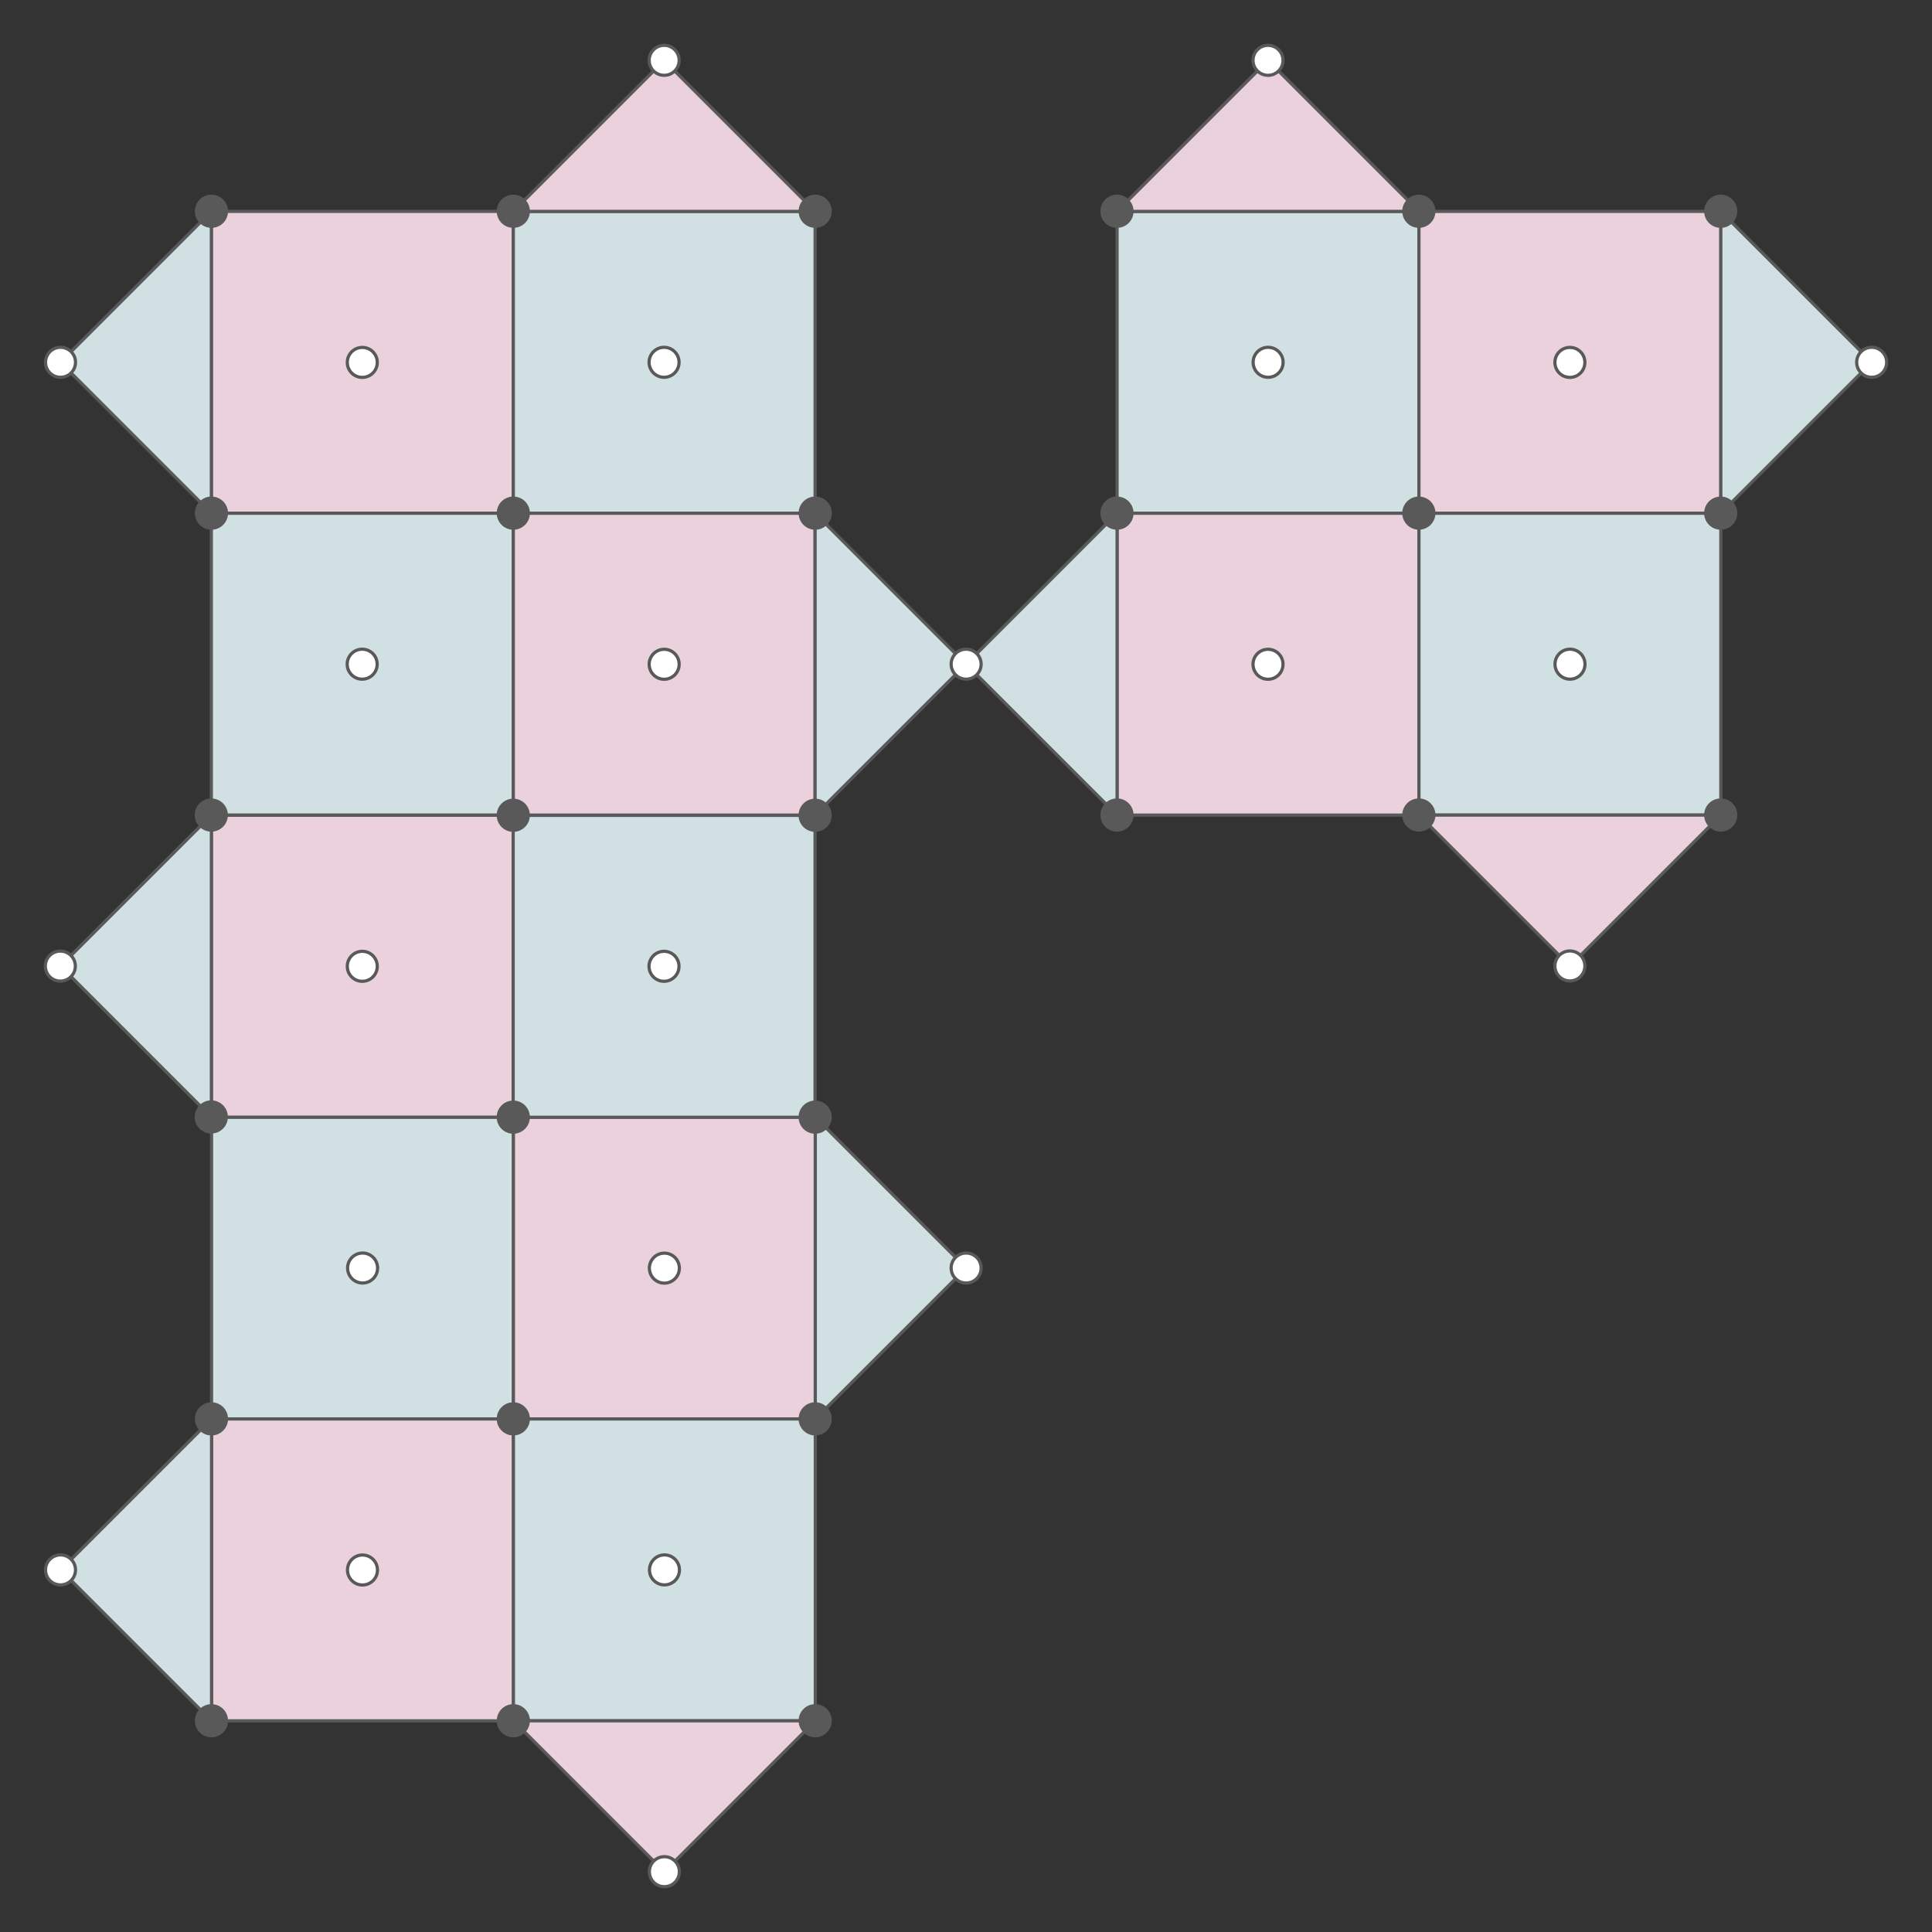 <svg version="1.1" viewBox="0.0 0.0 1209.449 1209.449" fill="none" stroke="none" stroke-linecap="square" stroke-miterlimit="10" xmlns:xlink="http://www.w3.org/1999/xlink" xmlns="http://www.w3.org/2000/svg"><rect x="0.0" y="0.0" width="1209.449" height="1209.449" fill="#333333" stroke="none"/><clipPath id="p.0"><path d="m0 0l1209.449 0l0 1209.449l-1209.449 0l0 -1209.449z" clip-rule="nonzero"/></clipPath><g clip-path="url(#p.0)"><path fill="#000000" fill-opacity="0.0" d="m0 0l1209.449 0l0 1209.449l-1209.449 0z" fill-rule="evenodd"/><path fill="#d0e0e3" d="m132.433 699.307l188.976 0l0 188.976l-188.976 0z" fill-rule="evenodd"/><path stroke="#595959" stroke-width="2.0" stroke-linejoin="round" stroke-linecap="butt" d="m132.433 699.307l188.976 0l0 188.976l-188.976 0z" fill-rule="evenodd"/><path fill="#ead1dc" d="m321.409 699.307l188.976 0l0 188.976l-188.976 0z" fill-rule="evenodd"/><path stroke="#595959" stroke-width="2.0" stroke-linejoin="round" stroke-linecap="butt" d="m321.409 699.307l188.976 0l0 188.976l-188.976 0z" fill-rule="evenodd"/><path fill="#ead1dc" d="m132.433 888.283l188.976 0l0 188.976l-188.976 0z" fill-rule="evenodd"/><path stroke="#595959" stroke-width="2.0" stroke-linejoin="round" stroke-linecap="butt" d="m132.433 888.283l188.976 0l0 188.976l-188.976 0z" fill-rule="evenodd"/><path fill="#d0e0e3" d="m321.409 888.283l188.976 0l0 188.976l-188.976 0z" fill-rule="evenodd"/><path stroke="#595959" stroke-width="2.0" stroke-linejoin="round" stroke-linecap="butt" d="m321.409 888.283l188.976 0l0 188.976l-188.976 0z" fill-rule="evenodd"/><path fill="#ead1dc" d="m510.386 1077.26l-94.488 94.488l-94.488 -94.488z" fill-rule="evenodd"/><path stroke="#595959" stroke-width="2.0" stroke-linejoin="round" stroke-linecap="butt" d="m510.386 1077.26l-94.488 94.488l-94.488 -94.488z" fill-rule="evenodd"/><path fill="#d0e0e3" d="m510.386 699.307l94.488 94.488l-94.488 94.488z" fill-rule="evenodd"/><path stroke="#595959" stroke-width="2.0" stroke-linejoin="round" stroke-linecap="butt" d="m510.386 699.307l94.488 94.488l-94.488 94.488z" fill-rule="evenodd"/><path fill="#d0e0e3" d="m132.433 1077.26l-94.488 -94.488l94.488 -94.488z" fill-rule="evenodd"/><path stroke="#595959" stroke-width="2.0" stroke-linejoin="round" stroke-linecap="butt" d="m132.433 1077.26l-94.488 -94.488l94.488 -94.488z" fill-rule="evenodd"/><path fill="#595959" d="m122.984 888.22l0 0c0 -5.184 4.202 -9.386 9.386 -9.386l0 0c2.489 0 4.877 0.989 6.637 2.749c1.76 1.76 2.749 4.148 2.749 6.637l0 0c0 5.184 -4.202 9.386 -9.386 9.386l0 0c-5.184 0 -9.386 -4.202 -9.386 -9.386z" fill-rule="evenodd"/><path stroke="#595959" stroke-width="2.0" stroke-linejoin="round" stroke-linecap="butt" d="m122.984 888.22l0 0c0 -5.184 4.202 -9.386 9.386 -9.386l0 0c2.489 0 4.877 0.989 6.637 2.749c1.76 1.76 2.749 4.148 2.749 6.637l0 0c0 5.184 -4.202 9.386 -9.386 9.386l0 0c-5.184 0 -9.386 -4.202 -9.386 -9.386z" fill-rule="evenodd"/><path fill="#595959" d="m122.984 1077.197l0 0c0 -5.184 4.202 -9.386 9.386 -9.386l0 0c2.489 0 4.877 0.989 6.637 2.749c1.76 1.76 2.749 4.147 2.749 6.637l0 0c0 5.184 -4.202 9.386 -9.386 9.386l0 0c-5.184 0 -9.386 -4.202 -9.386 -9.386z" fill-rule="evenodd"/><path stroke="#595959" stroke-width="2.0" stroke-linejoin="round" stroke-linecap="butt" d="m122.984 1077.197l0 0c0 -5.184 4.202 -9.386 9.386 -9.386l0 0c2.489 0 4.877 0.989 6.637 2.749c1.76 1.76 2.749 4.147 2.749 6.637l0 0c0 5.184 -4.202 9.386 -9.386 9.386l0 0c-5.184 0 -9.386 -4.202 -9.386 -9.386z" fill-rule="evenodd"/><path fill="#595959" d="m311.961 888.22l0 0c0 -5.184 4.202 -9.386 9.386 -9.386l0 0c2.489 0 4.877 0.989 6.637 2.749c1.76 1.76 2.749 4.148 2.749 6.637l0 0c0 5.184 -4.202 9.386 -9.386 9.386l0 0c-5.184 0 -9.386 -4.202 -9.386 -9.386z" fill-rule="evenodd"/><path stroke="#595959" stroke-width="2.0" stroke-linejoin="round" stroke-linecap="butt" d="m311.961 888.22l0 0c0 -5.184 4.202 -9.386 9.386 -9.386l0 0c2.489 0 4.877 0.989 6.637 2.749c1.76 1.76 2.749 4.148 2.749 6.637l0 0c0 5.184 -4.202 9.386 -9.386 9.386l0 0c-5.184 0 -9.386 -4.202 -9.386 -9.386z" fill-rule="evenodd"/><path fill="#595959" d="m311.961 1077.197l0 0c0 -5.184 4.202 -9.386 9.386 -9.386l0 0c2.489 0 4.877 0.989 6.637 2.749c1.76 1.76 2.749 4.147 2.749 6.637l0 0c0 5.184 -4.202 9.386 -9.386 9.386l0 0c-5.184 0 -9.386 -4.202 -9.386 -9.386z" fill-rule="evenodd"/><path stroke="#595959" stroke-width="2.0" stroke-linejoin="round" stroke-linecap="butt" d="m311.961 1077.197l0 0c0 -5.184 4.202 -9.386 9.386 -9.386l0 0c2.489 0 4.877 0.989 6.637 2.749c1.76 1.76 2.749 4.147 2.749 6.637l0 0c0 5.184 -4.202 9.386 -9.386 9.386l0 0c-5.184 0 -9.386 -4.202 -9.386 -9.386z" fill-rule="evenodd"/><path fill="#595959" d="m500.937 888.22l0 0c0 -5.184 4.202 -9.386 9.386 -9.386l0 0c2.489 0 4.877 0.989 6.637 2.749c1.76 1.76 2.749 4.148 2.749 6.637l0 0c0 5.184 -4.202 9.386 -9.386 9.386l0 0c-5.184 0 -9.386 -4.202 -9.386 -9.386z" fill-rule="evenodd"/><path stroke="#595959" stroke-width="2.0" stroke-linejoin="round" stroke-linecap="butt" d="m500.937 888.22l0 0c0 -5.184 4.202 -9.386 9.386 -9.386l0 0c2.489 0 4.877 0.989 6.637 2.749c1.76 1.76 2.749 4.148 2.749 6.637l0 0c0 5.184 -4.202 9.386 -9.386 9.386l0 0c-5.184 0 -9.386 -4.202 -9.386 -9.386z" fill-rule="evenodd"/><path fill="#595959" d="m500.937 1077.197l0 0c0 -5.184 4.202 -9.386 9.386 -9.386l0 0c2.489 0 4.877 0.989 6.637 2.749c1.76 1.76 2.749 4.147 2.749 6.637l0 0c0 5.184 -4.202 9.386 -9.386 9.386l0 0c-5.184 0 -9.386 -4.202 -9.386 -9.386z" fill-rule="evenodd"/><path stroke="#595959" stroke-width="2.0" stroke-linejoin="round" stroke-linecap="butt" d="m500.937 1077.197l0 0c0 -5.184 4.202 -9.386 9.386 -9.386l0 0c2.489 0 4.877 0.989 6.637 2.749c1.76 1.76 2.749 4.147 2.749 6.637l0 0c0 5.184 -4.202 9.386 -9.386 9.386l0 0c-5.184 0 -9.386 -4.202 -9.386 -9.386z" fill-rule="evenodd"/><path fill="#ffffff" d="m28.496 982.772l0 0c0 -5.184 4.202 -9.386 9.386 -9.386l0 0c2.489 0 4.877 0.989 6.637 2.749c1.76 1.76 2.749 4.147 2.749 6.637l0 0c0 5.184 -4.202 9.386 -9.386 9.386l0 0c-5.184 0 -9.386 -4.202 -9.386 -9.386z" fill-rule="evenodd"/><path stroke="#595959" stroke-width="2.0" stroke-linejoin="round" stroke-linecap="butt" d="m28.496 982.772l0 0c0 -5.184 4.202 -9.386 9.386 -9.386l0 0c2.489 0 4.877 0.989 6.637 2.749c1.76 1.76 2.749 4.147 2.749 6.637l0 0c0 5.184 -4.202 9.386 -9.386 9.386l0 0c-5.184 0 -9.386 -4.202 -9.386 -9.386z" fill-rule="evenodd"/><path fill="#ffffff" d="m595.425 793.795l0 0c0 -5.184 4.202 -9.386 9.386 -9.386l0 0c2.489 0 4.877 0.989 6.637 2.749c1.76 1.76 2.749 4.147 2.749 6.637l0 0c0 5.184 -4.202 9.386 -9.386 9.386l0 0c-5.184 0 -9.386 -4.202 -9.386 -9.386z" fill-rule="evenodd"/><path stroke="#595959" stroke-width="2.0" stroke-linejoin="round" stroke-linecap="butt" d="m595.425 793.795l0 0c0 -5.184 4.202 -9.386 9.386 -9.386l0 0c2.489 0 4.877 0.989 6.637 2.749c1.76 1.76 2.749 4.147 2.749 6.637l0 0c0 5.184 -4.202 9.386 -9.386 9.386l0 0c-5.184 0 -9.386 -4.202 -9.386 -9.386z" fill-rule="evenodd"/><path fill="#ffffff" d="m406.512 1171.685l0 0c0 -5.184 4.202 -9.386 9.386 -9.386l0 0c2.489 0 4.877 0.989 6.637 2.749c1.76 1.76 2.749 4.148 2.749 6.637l0 0c0 5.184 -4.202 9.386 -9.386 9.386l0 0c-5.184 0 -9.386 -4.202 -9.386 -9.386z" fill-rule="evenodd"/><path stroke="#595959" stroke-width="2.0" stroke-linejoin="round" stroke-linecap="butt" d="m406.512 1171.685l0 0c0 -5.184 4.202 -9.386 9.386 -9.386l0 0c2.489 0 4.877 0.989 6.637 2.749c1.76 1.76 2.749 4.148 2.749 6.637l0 0c0 5.184 -4.202 9.386 -9.386 9.386l0 0c-5.184 0 -9.386 -4.202 -9.386 -9.386z" fill-rule="evenodd"/><path fill="#ffffff" d="m217.598 793.795l0 0c0 -5.184 4.202 -9.386 9.386 -9.386l0 0c2.489 0 4.877 0.989 6.637 2.749c1.76 1.76 2.749 4.147 2.749 6.637l0 0c0 5.184 -4.202 9.386 -9.386 9.386l0 0c-5.184 0 -9.386 -4.202 -9.386 -9.386z" fill-rule="evenodd"/><path stroke="#595959" stroke-width="2.0" stroke-linejoin="round" stroke-linecap="butt" d="m217.598 793.795l0 0c0 -5.184 4.202 -9.386 9.386 -9.386l0 0c2.489 0 4.877 0.989 6.637 2.749c1.76 1.76 2.749 4.147 2.749 6.637l0 0c0 5.184 -4.202 9.386 -9.386 9.386l0 0c-5.184 0 -9.386 -4.202 -9.386 -9.386z" fill-rule="evenodd"/><path fill="#ffffff" d="m217.535 982.835l0 0c0 -5.184 4.202 -9.386 9.386 -9.386l0 0c2.489 0 4.877 0.989 6.637 2.749c1.76 1.76 2.749 4.148 2.749 6.637l0 0c0 5.184 -4.202 9.386 -9.386 9.386l0 0c-5.184 0 -9.386 -4.202 -9.386 -9.386z" fill-rule="evenodd"/><path stroke="#595959" stroke-width="2.0" stroke-linejoin="round" stroke-linecap="butt" d="m217.535 982.835l0 0c0 -5.184 4.202 -9.386 9.386 -9.386l0 0c2.489 0 4.877 0.989 6.637 2.749c1.76 1.76 2.749 4.148 2.749 6.637l0 0c0 5.184 -4.202 9.386 -9.386 9.386l0 0c-5.184 0 -9.386 -4.202 -9.386 -9.386z" fill-rule="evenodd"/><path fill="#ffffff" d="m406.512 793.858l0 0c0 -5.184 4.202 -9.386 9.386 -9.386l0 0c2.489 0 4.877 0.989 6.637 2.749c1.76 1.76 2.749 4.148 2.749 6.637l0 0c0 5.184 -4.202 9.386 -9.386 9.386l0 0c-5.184 0 -9.386 -4.202 -9.386 -9.386z" fill-rule="evenodd"/><path stroke="#595959" stroke-width="2.0" stroke-linejoin="round" stroke-linecap="butt" d="m406.512 793.858l0 0c0 -5.184 4.202 -9.386 9.386 -9.386l0 0c2.489 0 4.877 0.989 6.637 2.749c1.76 1.76 2.749 4.148 2.749 6.637l0 0c0 5.184 -4.202 9.386 -9.386 9.386l0 0c-5.184 0 -9.386 -4.202 -9.386 -9.386z" fill-rule="evenodd"/><path fill="#ffffff" d="m406.575 982.772l0 0c0 -5.184 4.202 -9.386 9.386 -9.386l0 0c2.489 0 4.877 0.989 6.637 2.749c1.76 1.76 2.749 4.147 2.749 6.637l0 0c0 5.184 -4.202 9.386 -9.386 9.386l0 0c-5.184 0 -9.386 -4.202 -9.386 -9.386z" fill-rule="evenodd"/><path stroke="#595959" stroke-width="2.0" stroke-linejoin="round" stroke-linecap="butt" d="m406.575 982.772l0 0c0 -5.184 4.202 -9.386 9.386 -9.386l0 0c2.489 0 4.877 0.989 6.637 2.749c1.76 1.76 2.749 4.147 2.749 6.637l0 0c0 5.184 -4.202 9.386 -9.386 9.386l0 0c-5.184 0 -9.386 -4.202 -9.386 -9.386z" fill-rule="evenodd"/><path fill="#d0e0e3" d="m510.26 132.315l-188.976 0l0 188.976l188.976 0z" fill-rule="evenodd"/><path stroke="#595959" stroke-width="2.0" stroke-linejoin="round" stroke-linecap="butt" d="m510.26 132.315l-188.976 0l0 188.976l188.976 0z" fill-rule="evenodd"/><path fill="#ead1dc" d="m321.283 132.315l-188.976 0l0 188.976l188.976 0z" fill-rule="evenodd"/><path stroke="#595959" stroke-width="2.0" stroke-linejoin="round" stroke-linecap="butt" d="m321.283 132.315l-188.976 0l0 188.976l188.976 0z" fill-rule="evenodd"/><path fill="#ead1dc" d="m510.26 321.291l-188.976 0l0 188.976l188.976 0z" fill-rule="evenodd"/><path stroke="#595959" stroke-width="2.0" stroke-linejoin="round" stroke-linecap="butt" d="m510.26 321.291l-188.976 0l0 188.976l188.976 0z" fill-rule="evenodd"/><path fill="#d0e0e3" d="m321.283 321.291l-188.976 0l0 188.976l188.976 0z" fill-rule="evenodd"/><path stroke="#595959" stroke-width="2.0" stroke-linejoin="round" stroke-linecap="butt" d="m321.283 321.291l-188.976 0l0 188.976l188.976 0z" fill-rule="evenodd"/><path fill="#ead1dc" d="m510.26 132.315l-94.488 -94.488l-94.488 94.488z" fill-rule="evenodd"/><path stroke="#595959" stroke-width="2.0" stroke-linejoin="round" stroke-linecap="butt" d="m510.26 132.315l-94.488 -94.488l-94.488 94.488z" fill-rule="evenodd"/><path fill="#d0e0e3" d="m132.307 132.315l-94.488 94.488l94.488 94.488z" fill-rule="evenodd"/><path stroke="#595959" stroke-width="2.0" stroke-linejoin="round" stroke-linecap="butt" d="m132.307 132.315l-94.488 94.488l94.488 94.488z" fill-rule="evenodd"/><path fill="#d0e0e3" d="m510.26 510.268l94.488 -94.488l-94.488 -94.488z" fill-rule="evenodd"/><path stroke="#595959" stroke-width="2.0" stroke-linejoin="round" stroke-linecap="butt" d="m510.26 510.268l94.488 -94.488l-94.488 -94.488z" fill-rule="evenodd"/><path fill="#595959" d="m519.709 132.252l0 0c0 -5.184 -4.202 -9.386 -9.386 -9.386l0 0c-2.489 0 -4.877 0.989 -6.637 2.749c-1.76 1.76 -2.749 4.148 -2.749 6.637l0 0c0 5.184 4.202 9.386 9.386 9.386l0 0c5.184 0 9.386 -4.202 9.386 -9.386z" fill-rule="evenodd"/><path stroke="#595959" stroke-width="2.0" stroke-linejoin="round" stroke-linecap="butt" d="m519.709 132.252l0 0c0 -5.184 -4.202 -9.386 -9.386 -9.386l0 0c-2.489 0 -4.877 0.989 -6.637 2.749c-1.76 1.76 -2.749 4.148 -2.749 6.637l0 0c0 5.184 4.202 9.386 9.386 9.386l0 0c5.184 0 9.386 -4.202 9.386 -9.386z" fill-rule="evenodd"/><path fill="#595959" d="m519.709 321.228l0 0c0 -5.184 -4.202 -9.386 -9.386 -9.386l0 0c-2.489 0 -4.877 0.989 -6.637 2.749c-1.76 1.76 -2.749 4.148 -2.749 6.637l0 0c0 5.184 4.202 9.386 9.386 9.386l0 0c5.184 0 9.386 -4.202 9.386 -9.386z" fill-rule="evenodd"/><path stroke="#595959" stroke-width="2.0" stroke-linejoin="round" stroke-linecap="butt" d="m519.709 321.228l0 0c0 -5.184 -4.202 -9.386 -9.386 -9.386l0 0c-2.489 0 -4.877 0.989 -6.637 2.749c-1.76 1.76 -2.749 4.148 -2.749 6.637l0 0c0 5.184 4.202 9.386 9.386 9.386l0 0c5.184 0 9.386 -4.202 9.386 -9.386z" fill-rule="evenodd"/><path fill="#595959" d="m330.732 132.252l0 0c0 -5.184 -4.202 -9.386 -9.386 -9.386l0 0c-2.489 0 -4.877 0.989 -6.637 2.749c-1.76 1.76 -2.749 4.148 -2.749 6.637l0 0c0 5.184 4.202 9.386 9.386 9.386l0 0c5.184 0 9.386 -4.202 9.386 -9.386z" fill-rule="evenodd"/><path stroke="#595959" stroke-width="2.0" stroke-linejoin="round" stroke-linecap="butt" d="m330.732 132.252l0 0c0 -5.184 -4.202 -9.386 -9.386 -9.386l0 0c-2.489 0 -4.877 0.989 -6.637 2.749c-1.76 1.76 -2.749 4.148 -2.749 6.637l0 0c0 5.184 4.202 9.386 9.386 9.386l0 0c5.184 0 9.386 -4.202 9.386 -9.386z" fill-rule="evenodd"/><path fill="#595959" d="m330.732 321.228l0 0c0 -5.184 -4.202 -9.386 -9.386 -9.386l0 0c-2.489 0 -4.877 0.989 -6.637 2.749c-1.76 1.76 -2.749 4.148 -2.749 6.637l0 0c0 5.184 4.202 9.386 9.386 9.386l0 0c5.184 0 9.386 -4.202 9.386 -9.386z" fill-rule="evenodd"/><path stroke="#595959" stroke-width="2.0" stroke-linejoin="round" stroke-linecap="butt" d="m330.732 321.228l0 0c0 -5.184 -4.202 -9.386 -9.386 -9.386l0 0c-2.489 0 -4.877 0.989 -6.637 2.749c-1.76 1.76 -2.749 4.148 -2.749 6.637l0 0c0 5.184 4.202 9.386 9.386 9.386l0 0c5.184 0 9.386 -4.202 9.386 -9.386z" fill-rule="evenodd"/><path fill="#595959" d="m141.756 132.252l0 0c0 -5.184 -4.202 -9.386 -9.386 -9.386l0 0c-2.489 0 -4.877 0.989 -6.637 2.749c-1.76 1.76 -2.749 4.148 -2.749 6.637l0 0c0 5.184 4.202 9.386 9.386 9.386l0 0c5.184 0 9.386 -4.202 9.386 -9.386z" fill-rule="evenodd"/><path stroke="#595959" stroke-width="2.0" stroke-linejoin="round" stroke-linecap="butt" d="m141.756 132.252l0 0c0 -5.184 -4.202 -9.386 -9.386 -9.386l0 0c-2.489 0 -4.877 0.989 -6.637 2.749c-1.76 1.76 -2.749 4.148 -2.749 6.637l0 0c0 5.184 4.202 9.386 9.386 9.386l0 0c5.184 0 9.386 -4.202 9.386 -9.386z" fill-rule="evenodd"/><path fill="#595959" d="m141.756 321.228l0 0c0 -5.184 -4.202 -9.386 -9.386 -9.386l0 0c-2.489 0 -4.877 0.989 -6.637 2.749c-1.76 1.76 -2.749 4.148 -2.749 6.637l0 0c0 5.184 4.202 9.386 9.386 9.386l0 0c5.184 0 9.386 -4.202 9.386 -9.386z" fill-rule="evenodd"/><path stroke="#595959" stroke-width="2.0" stroke-linejoin="round" stroke-linecap="butt" d="m141.756 321.228l0 0c0 -5.184 -4.202 -9.386 -9.386 -9.386l0 0c-2.489 0 -4.877 0.989 -6.637 2.749c-1.76 1.76 -2.749 4.148 -2.749 6.637l0 0c0 5.184 4.202 9.386 9.386 9.386l0 0c5.184 0 9.386 -4.202 9.386 -9.386z" fill-rule="evenodd"/><path fill="#ffffff" d="m425.157 37.764l0 0c0 -5.184 -4.202 -9.386 -9.386 -9.386l0 0c-2.489 0 -4.877 0.989 -6.637 2.749c-1.76 1.76 -2.749 4.148 -2.749 6.637l0 0c0 5.184 4.202 9.386 9.386 9.386l0 0c5.184 0 9.386 -4.202 9.386 -9.386z" fill-rule="evenodd"/><path stroke="#595959" stroke-width="2.0" stroke-linejoin="round" stroke-linecap="butt" d="m425.157 37.764l0 0c0 -5.184 -4.202 -9.386 -9.386 -9.386l0 0c-2.489 0 -4.877 0.989 -6.637 2.749c-1.76 1.76 -2.749 4.148 -2.749 6.637l0 0c0 5.184 4.202 9.386 9.386 9.386l0 0c5.184 0 9.386 -4.202 9.386 -9.386z" fill-rule="evenodd"/><path fill="#ffffff" d="m47.268 226.803l0 0c0 -5.184 -4.202 -9.386 -9.386 -9.386l0 0c-2.489 0 -4.877 0.989 -6.637 2.749c-1.76 1.76 -2.749 4.148 -2.749 6.637l0 0c0 5.184 4.202 9.386 9.386 9.386l0 0c5.184 0 9.386 -4.202 9.386 -9.386z" fill-rule="evenodd"/><path stroke="#595959" stroke-width="2.0" stroke-linejoin="round" stroke-linecap="butt" d="m47.268 226.803l0 0c0 -5.184 -4.202 -9.386 -9.386 -9.386l0 0c-2.489 0 -4.877 0.989 -6.637 2.749c-1.76 1.76 -2.749 4.148 -2.749 6.637l0 0c0 5.184 4.202 9.386 9.386 9.386l0 0c5.184 0 9.386 -4.202 9.386 -9.386z" fill-rule="evenodd"/><path fill="#ffffff" d="m425.094 226.803l0 0c0 -5.184 -4.202 -9.386 -9.386 -9.386l0 0c-2.489 0 -4.877 0.989 -6.637 2.749c-1.76 1.76 -2.749 4.148 -2.749 6.637l0 0c0 5.184 4.202 9.386 9.386 9.386l0 0c5.184 0 9.386 -4.202 9.386 -9.386z" fill-rule="evenodd"/><path stroke="#595959" stroke-width="2.0" stroke-linejoin="round" stroke-linecap="butt" d="m425.094 226.803l0 0c0 -5.184 -4.202 -9.386 -9.386 -9.386l0 0c-2.489 0 -4.877 0.989 -6.637 2.749c-1.76 1.76 -2.749 4.148 -2.749 6.637l0 0c0 5.184 4.202 9.386 9.386 9.386l0 0c5.184 0 9.386 -4.202 9.386 -9.386z" fill-rule="evenodd"/><path fill="#ffffff" d="m425.157 415.843l0 0c0 -5.184 -4.202 -9.386 -9.386 -9.386l0 0c-2.489 0 -4.877 0.989 -6.637 2.749c-1.76 1.76 -2.749 4.147 -2.749 6.637l0 0c0 5.184 4.202 9.386 9.386 9.386l0 0c5.184 0 9.386 -4.202 9.386 -9.386z" fill-rule="evenodd"/><path stroke="#595959" stroke-width="2.0" stroke-linejoin="round" stroke-linecap="butt" d="m425.157 415.843l0 0c0 -5.184 -4.202 -9.386 -9.386 -9.386l0 0c-2.489 0 -4.877 0.989 -6.637 2.749c-1.76 1.76 -2.749 4.147 -2.749 6.637l0 0c0 5.184 4.202 9.386 9.386 9.386l0 0c5.184 0 9.386 -4.202 9.386 -9.386z" fill-rule="evenodd"/><path fill="#ffffff" d="m236.181 226.866l0 0c0 -5.184 -4.202 -9.386 -9.386 -9.386l0 0c-2.489 0 -4.877 0.989 -6.637 2.749c-1.76 1.76 -2.749 4.148 -2.749 6.637l0 0c0 5.184 4.202 9.386 9.386 9.386l0 0c5.184 0 9.386 -4.202 9.386 -9.386z" fill-rule="evenodd"/><path stroke="#595959" stroke-width="2.0" stroke-linejoin="round" stroke-linecap="butt" d="m236.181 226.866l0 0c0 -5.184 -4.202 -9.386 -9.386 -9.386l0 0c-2.489 0 -4.877 0.989 -6.637 2.749c-1.76 1.76 -2.749 4.148 -2.749 6.637l0 0c0 5.184 4.202 9.386 9.386 9.386l0 0c5.184 0 9.386 -4.202 9.386 -9.386z" fill-rule="evenodd"/><path fill="#ffffff" d="m236.118 415.78l0 0c0 -5.184 -4.202 -9.386 -9.386 -9.386l0 0c-2.489 0 -4.877 0.989 -6.637 2.749c-1.76 1.76 -2.749 4.148 -2.749 6.637l0 0c0 5.184 4.202 9.386 9.386 9.386l0 0c5.184 0 9.386 -4.202 9.386 -9.386z" fill-rule="evenodd"/><path stroke="#595959" stroke-width="2.0" stroke-linejoin="round" stroke-linecap="butt" d="m236.118 415.78l0 0c0 -5.184 -4.202 -9.386 -9.386 -9.386l0 0c-2.489 0 -4.877 0.989 -6.637 2.749c-1.76 1.76 -2.749 4.148 -2.749 6.637l0 0c0 5.184 4.202 9.386 9.386 9.386l0 0c5.184 0 9.386 -4.202 9.386 -9.386z" fill-rule="evenodd"/><path fill="#d0e0e3" d="m699.299 132.315l188.976 0l0 188.976l-188.976 0z" fill-rule="evenodd"/><path stroke="#595959" stroke-width="2.0" stroke-linejoin="round" stroke-linecap="butt" d="m699.299 132.315l188.976 0l0 188.976l-188.976 0z" fill-rule="evenodd"/><path fill="#ead1dc" d="m888.276 132.315l188.976 0l0 188.976l-188.976 0z" fill-rule="evenodd"/><path stroke="#595959" stroke-width="2.0" stroke-linejoin="round" stroke-linecap="butt" d="m888.276 132.315l188.976 0l0 188.976l-188.976 0z" fill-rule="evenodd"/><path fill="#ead1dc" d="m699.299 321.291l188.976 0l0 188.976l-188.976 0z" fill-rule="evenodd"/><path stroke="#595959" stroke-width="2.0" stroke-linejoin="round" stroke-linecap="butt" d="m699.299 321.291l188.976 0l0 188.976l-188.976 0z" fill-rule="evenodd"/><path fill="#d0e0e3" d="m888.276 321.291l188.976 0l0 188.976l-188.976 0z" fill-rule="evenodd"/><path stroke="#595959" stroke-width="2.0" stroke-linejoin="round" stroke-linecap="butt" d="m888.276 321.291l188.976 0l0 188.976l-188.976 0z" fill-rule="evenodd"/><path fill="#ead1dc" d="m699.299 132.315l94.488 -94.488l94.488 94.488z" fill-rule="evenodd"/><path stroke="#595959" stroke-width="2.0" stroke-linejoin="round" stroke-linecap="butt" d="m699.299 132.315l94.488 -94.488l94.488 94.488z" fill-rule="evenodd"/><path fill="#ead1dc" d="m1077.252 510.268l-94.488 94.488l-94.488 -94.488z" fill-rule="evenodd"/><path stroke="#595959" stroke-width="2.0" stroke-linejoin="round" stroke-linecap="butt" d="m1077.252 510.268l-94.488 94.488l-94.488 -94.488z" fill-rule="evenodd"/><path fill="#d0e0e3" d="m1077.252 132.315l94.488 94.488l-94.488 94.488z" fill-rule="evenodd"/><path stroke="#595959" stroke-width="2.0" stroke-linejoin="round" stroke-linecap="butt" d="m1077.252 132.315l94.488 94.488l-94.488 94.488z" fill-rule="evenodd"/><path fill="#d0e0e3" d="m699.299 510.268l-94.488 -94.488l94.488 -94.488z" fill-rule="evenodd"/><path stroke="#595959" stroke-width="2.0" stroke-linejoin="round" stroke-linecap="butt" d="m699.299 510.268l-94.488 -94.488l94.488 -94.488z" fill-rule="evenodd"/><path fill="#595959" d="m689.85 132.252l0 0c0 -5.184 4.202 -9.386 9.386 -9.386l0 0c2.489 0 4.877 0.989 6.637 2.749c1.76 1.76 2.749 4.148 2.749 6.637l0 0c0 5.184 -4.202 9.386 -9.386 9.386l0 0c-5.184 0 -9.386 -4.202 -9.386 -9.386z" fill-rule="evenodd"/><path stroke="#595959" stroke-width="2.0" stroke-linejoin="round" stroke-linecap="butt" d="m689.85 132.252l0 0c0 -5.184 4.202 -9.386 9.386 -9.386l0 0c2.489 0 4.877 0.989 6.637 2.749c1.76 1.76 2.749 4.148 2.749 6.637l0 0c0 5.184 -4.202 9.386 -9.386 9.386l0 0c-5.184 0 -9.386 -4.202 -9.386 -9.386z" fill-rule="evenodd"/><path fill="#595959" d="m689.85 321.228l0 0c0 -5.184 4.202 -9.386 9.386 -9.386l0 0c2.489 0 4.877 0.989 6.637 2.749c1.76 1.76 2.749 4.148 2.749 6.637l0 0c0 5.184 -4.202 9.386 -9.386 9.386l0 0c-5.184 0 -9.386 -4.202 -9.386 -9.386z" fill-rule="evenodd"/><path stroke="#595959" stroke-width="2.0" stroke-linejoin="round" stroke-linecap="butt" d="m689.85 321.228l0 0c0 -5.184 4.202 -9.386 9.386 -9.386l0 0c2.489 0 4.877 0.989 6.637 2.749c1.76 1.76 2.749 4.148 2.749 6.637l0 0c0 5.184 -4.202 9.386 -9.386 9.386l0 0c-5.184 0 -9.386 -4.202 -9.386 -9.386z" fill-rule="evenodd"/><path fill="#595959" d="m689.85 510.205l0 0c0 -5.184 4.202 -9.386 9.386 -9.386l0 0c2.489 0 4.877 0.989 6.637 2.749c1.76 1.76 2.749 4.148 2.749 6.637l0 0c0 5.184 -4.202 9.386 -9.386 9.386l0 0c-5.184 0 -9.386 -4.202 -9.386 -9.386z" fill-rule="evenodd"/><path stroke="#595959" stroke-width="2.0" stroke-linejoin="round" stroke-linecap="butt" d="m689.85 510.205l0 0c0 -5.184 4.202 -9.386 9.386 -9.386l0 0c2.489 0 4.877 0.989 6.637 2.749c1.76 1.76 2.749 4.148 2.749 6.637l0 0c0 5.184 -4.202 9.386 -9.386 9.386l0 0c-5.184 0 -9.386 -4.202 -9.386 -9.386z" fill-rule="evenodd"/><path fill="#595959" d="m878.827 132.252l0 0c0 -5.184 4.202 -9.386 9.386 -9.386l0 0c2.489 0 4.877 0.989 6.637 2.749c1.76 1.76 2.749 4.148 2.749 6.637l0 0c0 5.184 -4.202 9.386 -9.386 9.386l0 0c-5.184 0 -9.386 -4.202 -9.386 -9.386z" fill-rule="evenodd"/><path stroke="#595959" stroke-width="2.0" stroke-linejoin="round" stroke-linecap="butt" d="m878.827 132.252l0 0c0 -5.184 4.202 -9.386 9.386 -9.386l0 0c2.489 0 4.877 0.989 6.637 2.749c1.76 1.76 2.749 4.148 2.749 6.637l0 0c0 5.184 -4.202 9.386 -9.386 9.386l0 0c-5.184 0 -9.386 -4.202 -9.386 -9.386z" fill-rule="evenodd"/><path fill="#595959" d="m878.827 321.228l0 0c0 -5.184 4.202 -9.386 9.386 -9.386l0 0c2.489 0 4.877 0.989 6.637 2.749c1.76 1.76 2.749 4.148 2.749 6.637l0 0c0 5.184 -4.202 9.386 -9.386 9.386l0 0c-5.184 0 -9.386 -4.202 -9.386 -9.386z" fill-rule="evenodd"/><path stroke="#595959" stroke-width="2.0" stroke-linejoin="round" stroke-linecap="butt" d="m878.827 321.228l0 0c0 -5.184 4.202 -9.386 9.386 -9.386l0 0c2.489 0 4.877 0.989 6.637 2.749c1.76 1.76 2.749 4.148 2.749 6.637l0 0c0 5.184 -4.202 9.386 -9.386 9.386l0 0c-5.184 0 -9.386 -4.202 -9.386 -9.386z" fill-rule="evenodd"/><path fill="#595959" d="m878.827 510.205l0 0c0 -5.184 4.202 -9.386 9.386 -9.386l0 0c2.489 0 4.877 0.989 6.637 2.749c1.76 1.76 2.749 4.148 2.749 6.637l0 0c0 5.184 -4.202 9.386 -9.386 9.386l0 0c-5.184 0 -9.386 -4.202 -9.386 -9.386z" fill-rule="evenodd"/><path stroke="#595959" stroke-width="2.0" stroke-linejoin="round" stroke-linecap="butt" d="m878.827 510.205l0 0c0 -5.184 4.202 -9.386 9.386 -9.386l0 0c2.489 0 4.877 0.989 6.637 2.749c1.76 1.76 2.749 4.148 2.749 6.637l0 0c0 5.184 -4.202 9.386 -9.386 9.386l0 0c-5.184 0 -9.386 -4.202 -9.386 -9.386z" fill-rule="evenodd"/><path fill="#595959" d="m1067.803 132.252l0 0c0 -5.184 4.202 -9.386 9.386 -9.386l0 0c2.489 0 4.877 0.989 6.637 2.749c1.76 1.76 2.749 4.148 2.749 6.637l0 0c0 5.184 -4.202 9.386 -9.386 9.386l0 0c-5.184 0 -9.386 -4.202 -9.386 -9.386z" fill-rule="evenodd"/><path stroke="#595959" stroke-width="2.0" stroke-linejoin="round" stroke-linecap="butt" d="m1067.803 132.252l0 0c0 -5.184 4.202 -9.386 9.386 -9.386l0 0c2.489 0 4.877 0.989 6.637 2.749c1.76 1.76 2.749 4.148 2.749 6.637l0 0c0 5.184 -4.202 9.386 -9.386 9.386l0 0c-5.184 0 -9.386 -4.202 -9.386 -9.386z" fill-rule="evenodd"/><path fill="#595959" d="m1067.803 321.228l0 0c0 -5.184 4.202 -9.386 9.386 -9.386l0 0c2.489 0 4.877 0.989 6.637 2.749c1.76 1.76 2.749 4.148 2.749 6.637l0 0c0 5.184 -4.202 9.386 -9.386 9.386l0 0c-5.184 0 -9.386 -4.202 -9.386 -9.386z" fill-rule="evenodd"/><path stroke="#595959" stroke-width="2.0" stroke-linejoin="round" stroke-linecap="butt" d="m1067.803 321.228l0 0c0 -5.184 4.202 -9.386 9.386 -9.386l0 0c2.489 0 4.877 0.989 6.637 2.749c1.76 1.76 2.749 4.148 2.749 6.637l0 0c0 5.184 -4.202 9.386 -9.386 9.386l0 0c-5.184 0 -9.386 -4.202 -9.386 -9.386z" fill-rule="evenodd"/><path fill="#595959" d="m1067.803 510.205l0 0c0 -5.184 4.202 -9.386 9.386 -9.386l0 0c2.489 0 4.877 0.989 6.637 2.749c1.76 1.76 2.749 4.148 2.749 6.637l0 0c0 5.184 -4.202 9.386 -9.386 9.386l0 0c-5.184 0 -9.386 -4.202 -9.386 -9.386z" fill-rule="evenodd"/><path stroke="#595959" stroke-width="2.0" stroke-linejoin="round" stroke-linecap="butt" d="m1067.803 510.205l0 0c0 -5.184 4.202 -9.386 9.386 -9.386l0 0c2.489 0 4.877 0.989 6.637 2.749c1.76 1.76 2.749 4.148 2.749 6.637l0 0c0 5.184 -4.202 9.386 -9.386 9.386l0 0c-5.184 0 -9.386 -4.202 -9.386 -9.386z" fill-rule="evenodd"/><path fill="#ffffff" d="m1162.291 226.803l0 0c0 -5.184 4.202 -9.386 9.386 -9.386l0 0c2.489 0 4.877 0.989 6.637 2.749c1.76 1.76 2.749 4.148 2.749 6.637l0 0c0 5.184 -4.202 9.386 -9.386 9.386l0 0c-5.184 0 -9.386 -4.202 -9.386 -9.386z" fill-rule="evenodd"/><path stroke="#595959" stroke-width="2.0" stroke-linejoin="round" stroke-linecap="butt" d="m1162.291 226.803l0 0c0 -5.184 4.202 -9.386 9.386 -9.386l0 0c2.489 0 4.877 0.989 6.637 2.749c1.76 1.76 2.749 4.148 2.749 6.637l0 0c0 5.184 -4.202 9.386 -9.386 9.386l0 0c-5.184 0 -9.386 -4.202 -9.386 -9.386z" fill-rule="evenodd"/><path fill="#ffffff" d="m973.378 604.693l0 0c0 -5.184 4.202 -9.386 9.386 -9.386l0 0c2.489 0 4.877 0.989 6.637 2.749c1.76 1.76 2.749 4.147 2.749 6.637l0 0c0 5.184 -4.202 9.386 -9.386 9.386l0 0c-5.184 0 -9.386 -4.202 -9.386 -9.386z" fill-rule="evenodd"/><path stroke="#595959" stroke-width="2.0" stroke-linejoin="round" stroke-linecap="butt" d="m973.378 604.693l0 0c0 -5.184 4.202 -9.386 9.386 -9.386l0 0c2.489 0 4.877 0.989 6.637 2.749c1.76 1.76 2.749 4.147 2.749 6.637l0 0c0 5.184 -4.202 9.386 -9.386 9.386l0 0c-5.184 0 -9.386 -4.202 -9.386 -9.386z" fill-rule="evenodd"/><path fill="#ffffff" d="m784.465 226.803l0 0c0 -5.184 4.202 -9.386 9.386 -9.386l0 0c2.489 0 4.877 0.989 6.637 2.749c1.76 1.76 2.749 4.148 2.749 6.637l0 0c0 5.184 -4.202 9.386 -9.386 9.386l0 0c-5.184 0 -9.386 -4.202 -9.386 -9.386z" fill-rule="evenodd"/><path stroke="#595959" stroke-width="2.0" stroke-linejoin="round" stroke-linecap="butt" d="m784.465 226.803l0 0c0 -5.184 4.202 -9.386 9.386 -9.386l0 0c2.489 0 4.877 0.989 6.637 2.749c1.76 1.76 2.749 4.148 2.749 6.637l0 0c0 5.184 -4.202 9.386 -9.386 9.386l0 0c-5.184 0 -9.386 -4.202 -9.386 -9.386z" fill-rule="evenodd"/><path fill="#ffffff" d="m784.402 415.843l0 0c0 -5.184 4.202 -9.386 9.386 -9.386l0 0c2.489 0 4.877 0.989 6.637 2.749c1.76 1.76 2.749 4.147 2.749 6.637l0 0c0 5.184 -4.202 9.386 -9.386 9.386l0 0c-5.184 0 -9.386 -4.202 -9.386 -9.386z" fill-rule="evenodd"/><path stroke="#595959" stroke-width="2.0" stroke-linejoin="round" stroke-linecap="butt" d="m784.402 415.843l0 0c0 -5.184 4.202 -9.386 9.386 -9.386l0 0c2.489 0 4.877 0.989 6.637 2.749c1.76 1.76 2.749 4.147 2.749 6.637l0 0c0 5.184 -4.202 9.386 -9.386 9.386l0 0c-5.184 0 -9.386 -4.202 -9.386 -9.386z" fill-rule="evenodd"/><path fill="#ffffff" d="m973.378 226.866l0 0c0 -5.184 4.202 -9.386 9.386 -9.386l0 0c2.489 0 4.877 0.989 6.637 2.749c1.76 1.76 2.749 4.148 2.749 6.637l0 0c0 5.184 -4.202 9.386 -9.386 9.386l0 0c-5.184 0 -9.386 -4.202 -9.386 -9.386z" fill-rule="evenodd"/><path stroke="#595959" stroke-width="2.0" stroke-linejoin="round" stroke-linecap="butt" d="m973.378 226.866l0 0c0 -5.184 4.202 -9.386 9.386 -9.386l0 0c2.489 0 4.877 0.989 6.637 2.749c1.76 1.76 2.749 4.148 2.749 6.637l0 0c0 5.184 -4.202 9.386 -9.386 9.386l0 0c-5.184 0 -9.386 -4.202 -9.386 -9.386z" fill-rule="evenodd"/><path fill="#ffffff" d="m973.441 415.78l0 0c0 -5.184 4.202 -9.386 9.386 -9.386l0 0c2.489 0 4.877 0.989 6.637 2.749c1.76 1.76 2.749 4.148 2.749 6.637l0 0c0 5.184 -4.202 9.386 -9.386 9.386l0 0c-5.184 0 -9.386 -4.202 -9.386 -9.386z" fill-rule="evenodd"/><path stroke="#595959" stroke-width="2.0" stroke-linejoin="round" stroke-linecap="butt" d="m973.441 415.78l0 0c0 -5.184 4.202 -9.386 9.386 -9.386l0 0c2.489 0 4.877 0.989 6.637 2.749c1.76 1.76 2.749 4.148 2.749 6.637l0 0c0 5.184 -4.202 9.386 -9.386 9.386l0 0c-5.184 0 -9.386 -4.202 -9.386 -9.386z" fill-rule="evenodd"/><path fill="#ffffff" d="m784.402 37.764l0 0c0 -5.184 4.202 -9.386 9.386 -9.386l0 0c2.489 0 4.877 0.989 6.637 2.749c1.76 1.76 2.749 4.148 2.749 6.637l0 0c0 5.184 -4.202 9.386 -9.386 9.386l0 0c-5.184 0 -9.386 -4.202 -9.386 -9.386z" fill-rule="evenodd"/><path stroke="#595959" stroke-width="2.0" stroke-linejoin="round" stroke-linecap="butt" d="m784.402 37.764l0 0c0 -5.184 4.202 -9.386 9.386 -9.386l0 0c2.489 0 4.877 0.989 6.637 2.749c1.76 1.76 2.749 4.148 2.749 6.637l0 0c0 5.184 -4.202 9.386 -9.386 9.386l0 0c-5.184 0 -9.386 -4.202 -9.386 -9.386z" fill-rule="evenodd"/><path fill="#ffffff" d="m614.197 415.78l0 0c0 -5.184 -4.202 -9.386 -9.386 -9.386l0 0c-2.489 0 -4.877 0.989 -6.637 2.749c-1.76 1.76 -2.749 4.148 -2.749 6.637l0 0c0 5.184 4.202 9.386 9.386 9.386l0 0c5.184 0 9.386 -4.202 9.386 -9.386z" fill-rule="evenodd"/><path stroke="#595959" stroke-width="2.0" stroke-linejoin="round" stroke-linecap="butt" d="m614.197 415.78l0 0c0 -5.184 -4.202 -9.386 -9.386 -9.386l0 0c-2.489 0 -4.877 0.989 -6.637 2.749c-1.76 1.76 -2.749 4.148 -2.749 6.637l0 0c0 5.184 4.202 9.386 9.386 9.386l0 0c5.184 0 9.386 -4.202 9.386 -9.386z" fill-rule="evenodd"/><path fill="#ead1dc" d="m321.283 510.362l-188.976 0l0 188.976l188.976 0z" fill-rule="evenodd"/><path stroke="#595959" stroke-width="2.0" stroke-linejoin="round" stroke-linecap="butt" d="m321.283 510.362l-188.976 0l0 188.976l188.976 0z" fill-rule="evenodd"/><path fill="#ffffff" d="m236.181 604.913l0 0c0 -5.184 -4.202 -9.386 -9.386 -9.386l0 0c-2.489 0 -4.877 0.989 -6.637 2.749c-1.76 1.76 -2.749 4.148 -2.749 6.637l0 0c0 5.184 4.202 9.386 9.386 9.386l0 0c5.184 0 9.386 -4.202 9.386 -9.386z" fill-rule="evenodd"/><path stroke="#595959" stroke-width="2.0" stroke-linejoin="round" stroke-linecap="butt" d="m236.181 604.913l0 0c0 -5.184 -4.202 -9.386 -9.386 -9.386l0 0c-2.489 0 -4.877 0.989 -6.637 2.749c-1.76 1.76 -2.749 4.148 -2.749 6.637l0 0c0 5.184 4.202 9.386 9.386 9.386l0 0c5.184 0 9.386 -4.202 9.386 -9.386z" fill-rule="evenodd"/><path fill="#d0e0e3" d="m510.228 510.425l-188.976 0l0 188.976l188.976 0z" fill-rule="evenodd"/><path stroke="#595959" stroke-width="2.0" stroke-linejoin="round" stroke-linecap="butt" d="m510.228 510.425l-188.976 0l0 188.976l188.976 0z" fill-rule="evenodd"/><path fill="#595959" d="m519.677 510.362l0 0c0 -5.184 -4.202 -9.386 -9.386 -9.386l0 0c-2.489 0 -4.877 0.989 -6.637 2.749c-1.76 1.76 -2.749 4.147 -2.749 6.637l0 0c0 5.184 4.202 9.386 9.386 9.386l0 0c5.184 0 9.386 -4.202 9.386 -9.386z" fill-rule="evenodd"/><path stroke="#595959" stroke-width="2.0" stroke-linejoin="round" stroke-linecap="butt" d="m519.677 510.362l0 0c0 -5.184 -4.202 -9.386 -9.386 -9.386l0 0c-2.489 0 -4.877 0.989 -6.637 2.749c-1.76 1.76 -2.749 4.147 -2.749 6.637l0 0c0 5.184 4.202 9.386 9.386 9.386l0 0c5.184 0 9.386 -4.202 9.386 -9.386z" fill-rule="evenodd"/><path fill="#595959" d="m519.677 699.339l0 0c0 -5.184 -4.202 -9.386 -9.386 -9.386l0 0c-2.489 0 -4.877 0.989 -6.637 2.749c-1.76 1.76 -2.749 4.148 -2.749 6.637l0 0c0 5.184 4.202 9.386 9.386 9.386l0 0c5.184 0 9.386 -4.202 9.386 -9.386z" fill-rule="evenodd"/><path stroke="#595959" stroke-width="2.0" stroke-linejoin="round" stroke-linecap="butt" d="m519.677 699.339l0 0c0 -5.184 -4.202 -9.386 -9.386 -9.386l0 0c-2.489 0 -4.877 0.989 -6.637 2.749c-1.76 1.76 -2.749 4.148 -2.749 6.637l0 0c0 5.184 4.202 9.386 9.386 9.386l0 0c5.184 0 9.386 -4.202 9.386 -9.386z" fill-rule="evenodd"/><path fill="#595959" d="m330.701 510.362l0 0c0 -5.184 -4.202 -9.386 -9.386 -9.386l0 0c-2.489 0 -4.877 0.989 -6.637 2.749c-1.76 1.76 -2.749 4.147 -2.749 6.637l0 0c0 5.184 4.202 9.386 9.386 9.386l0 0c5.184 0 9.386 -4.202 9.386 -9.386z" fill-rule="evenodd"/><path stroke="#595959" stroke-width="2.0" stroke-linejoin="round" stroke-linecap="butt" d="m330.701 510.362l0 0c0 -5.184 -4.202 -9.386 -9.386 -9.386l0 0c-2.489 0 -4.877 0.989 -6.637 2.749c-1.76 1.76 -2.749 4.147 -2.749 6.637l0 0c0 5.184 4.202 9.386 9.386 9.386l0 0c5.184 0 9.386 -4.202 9.386 -9.386z" fill-rule="evenodd"/><path fill="#595959" d="m330.701 699.339l0 0c0 -5.184 -4.202 -9.386 -9.386 -9.386l0 0c-2.489 0 -4.877 0.989 -6.637 2.749c-1.76 1.76 -2.749 4.148 -2.749 6.637l0 0c0 5.184 4.202 9.386 9.386 9.386l0 0c5.184 0 9.386 -4.202 9.386 -9.386z" fill-rule="evenodd"/><path stroke="#595959" stroke-width="2.0" stroke-linejoin="round" stroke-linecap="butt" d="m330.701 699.339l0 0c0 -5.184 -4.202 -9.386 -9.386 -9.386l0 0c-2.489 0 -4.877 0.989 -6.637 2.749c-1.76 1.76 -2.749 4.148 -2.749 6.637l0 0c0 5.184 4.202 9.386 9.386 9.386l0 0c5.184 0 9.386 -4.202 9.386 -9.386z" fill-rule="evenodd"/><path fill="#ffffff" d="m425.063 604.913l0 0c0 -5.184 -4.202 -9.386 -9.386 -9.386l0 0c-2.489 0 -4.877 0.989 -6.637 2.749c-1.76 1.76 -2.749 4.148 -2.749 6.637l0 0c0 5.184 4.202 9.386 9.386 9.386l0 0c5.184 0 9.386 -4.202 9.386 -9.386z" fill-rule="evenodd"/><path stroke="#595959" stroke-width="2.0" stroke-linejoin="round" stroke-linecap="butt" d="m425.063 604.913l0 0c0 -5.184 -4.202 -9.386 -9.386 -9.386l0 0c-2.489 0 -4.877 0.989 -6.637 2.749c-1.76 1.76 -2.749 4.148 -2.749 6.637l0 0c0 5.184 4.202 9.386 9.386 9.386l0 0c5.184 0 9.386 -4.202 9.386 -9.386z" fill-rule="evenodd"/><path fill="#d0e0e3" d="m132.323 699.276l-94.488 -94.488l94.488 -94.488z" fill-rule="evenodd"/><path stroke="#595959" stroke-width="2.0" stroke-linejoin="round" stroke-linecap="butt" d="m132.323 699.276l-94.488 -94.488l94.488 -94.488z" fill-rule="evenodd"/><path fill="#595959" d="m122.874 510.236l0 0c0 -5.184 4.202 -9.386 9.386 -9.386l0 0c2.489 0 4.877 0.989 6.637 2.749c1.76 1.76 2.749 4.148 2.749 6.637l0 0c0 5.184 -4.202 9.386 -9.386 9.386l0 0c-5.184 0 -9.386 -4.202 -9.386 -9.386z" fill-rule="evenodd"/><path stroke="#595959" stroke-width="2.0" stroke-linejoin="round" stroke-linecap="butt" d="m122.874 510.236l0 0c0 -5.184 4.202 -9.386 9.386 -9.386l0 0c2.489 0 4.877 0.989 6.637 2.749c1.76 1.76 2.749 4.148 2.749 6.637l0 0c0 5.184 -4.202 9.386 -9.386 9.386l0 0c-5.184 0 -9.386 -4.202 -9.386 -9.386z" fill-rule="evenodd"/><path fill="#595959" d="m122.874 699.213l0 0c0 -5.184 4.202 -9.386 9.386 -9.386l0 0c2.489 0 4.877 0.989 6.637 2.749c1.76 1.76 2.749 4.148 2.749 6.637l0 0c0 5.184 -4.202 9.386 -9.386 9.386l0 0c-5.184 0 -9.386 -4.202 -9.386 -9.386z" fill-rule="evenodd"/><path stroke="#595959" stroke-width="2.0" stroke-linejoin="round" stroke-linecap="butt" d="m122.874 699.213l0 0c0 -5.184 4.202 -9.386 9.386 -9.386l0 0c2.489 0 4.877 0.989 6.637 2.749c1.76 1.76 2.749 4.148 2.749 6.637l0 0c0 5.184 -4.202 9.386 -9.386 9.386l0 0c-5.184 0 -9.386 -4.202 -9.386 -9.386z" fill-rule="evenodd"/><path fill="#ffffff" d="m28.386 604.787l0 0c0 -5.184 4.202 -9.386 9.386 -9.386l0 0c2.489 0 4.877 0.989 6.637 2.749c1.76 1.76 2.749 4.147 2.749 6.637l0 0c0 5.184 -4.202 9.386 -9.386 9.386l0 0c-5.184 0 -9.386 -4.202 -9.386 -9.386z" fill-rule="evenodd"/><path stroke="#595959" stroke-width="2.0" stroke-linejoin="round" stroke-linecap="butt" d="m28.386 604.787l0 0c0 -5.184 4.202 -9.386 9.386 -9.386l0 0c2.489 0 4.877 0.989 6.637 2.749c1.76 1.76 2.749 4.147 2.749 6.637l0 0c0 5.184 -4.202 9.386 -9.386 9.386l0 0c-5.184 0 -9.386 -4.202 -9.386 -9.386z" fill-rule="evenodd"/></g></svg>
